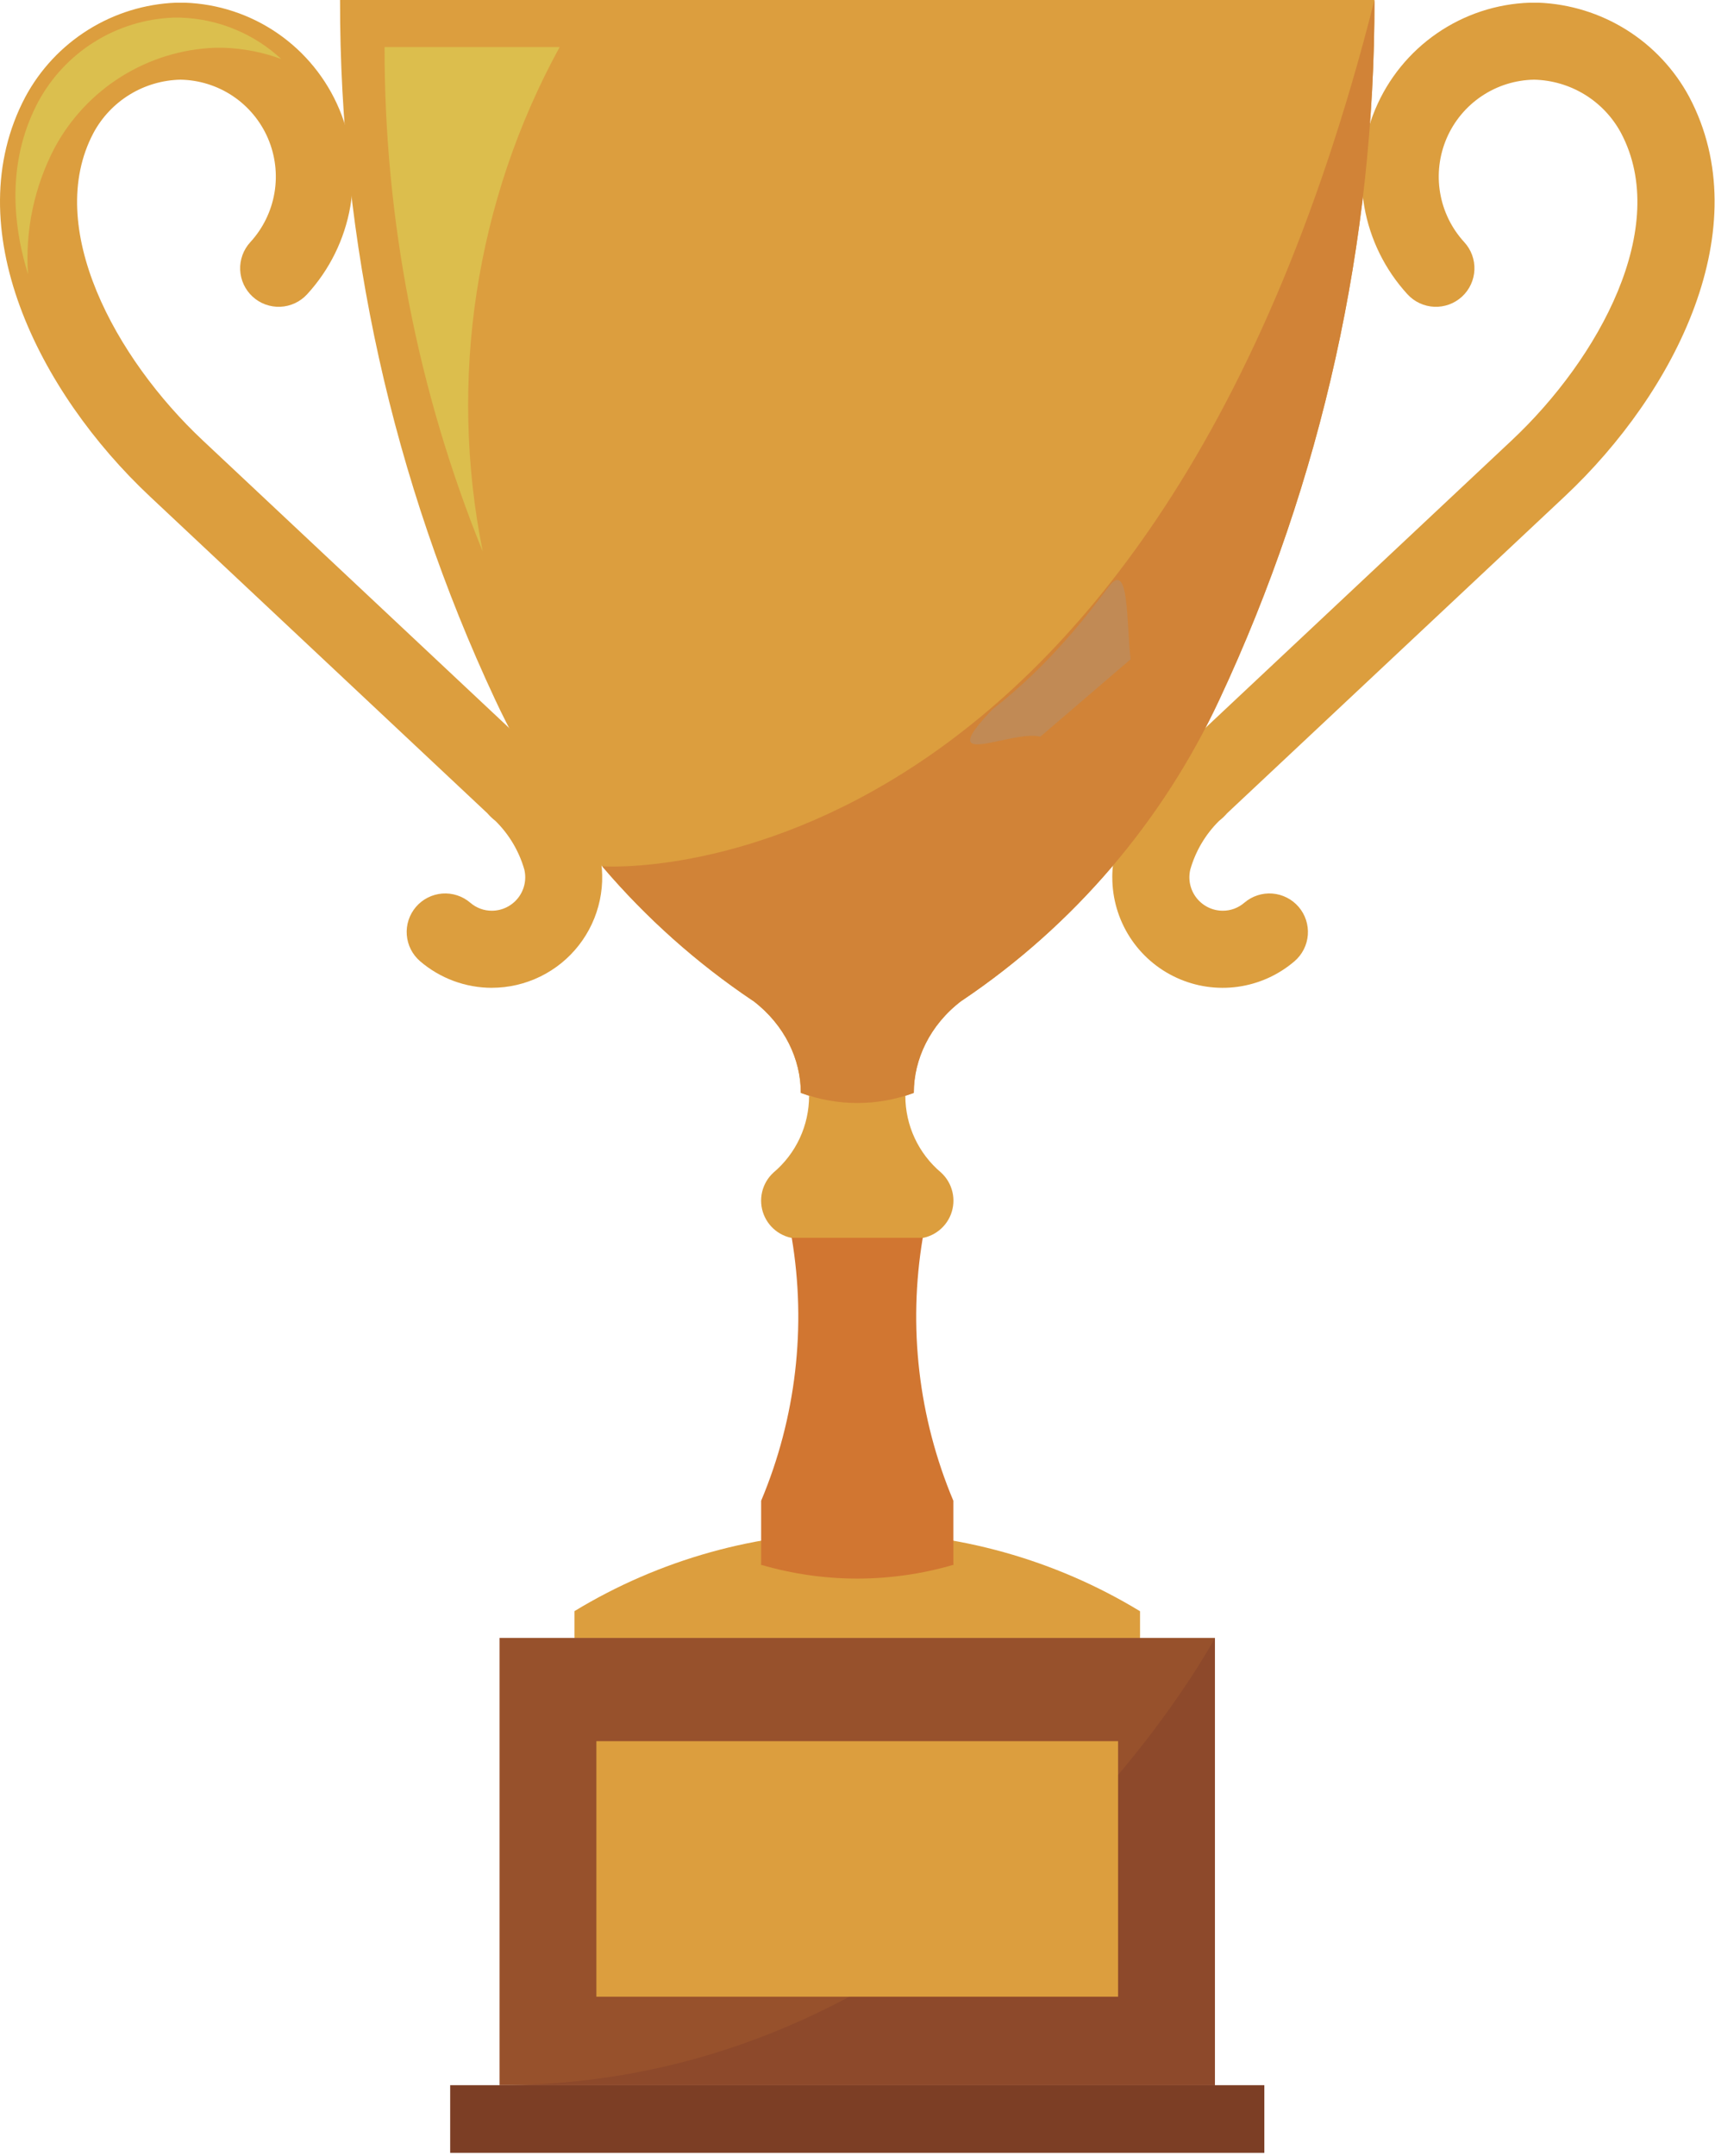 <svg width="144" height="181" viewBox="0 0 144 181" fill="none" xmlns="http://www.w3.org/2000/svg">
<path d="M71.978 128.621C63.606 128.608 55.392 130.898 48.234 135.242V137.502H95.723V135.25C88.566 130.903 80.352 128.61 71.978 128.621Z" fill="#DC9E3E"/>
<path d="M102.009 137.493H41.946V175.035H102.009V137.493Z" fill="#97512C"/>
<path d="M106.16 175.035H37.799V180.716H106.16V175.035Z" fill="#7C3E25"/>
<path d="M76.725 91.744C73.664 92.881 70.296 92.881 67.236 91.744V91.725C67.236 88.947 65.903 86.05 63.234 84.017L63.184 83.991C53.807 77.688 46.33 68.942 41.561 58.699C32.963 40.326 28.522 20.285 28.552 0H115.406C115.435 20.286 110.991 40.329 102.392 58.701C97.623 68.945 90.146 77.691 80.769 83.994L80.721 84.02C78.052 86.052 76.719 88.949 76.719 91.728L76.725 91.744Z" fill="#DC9E3E"/>
<path d="M76.017 91.985C76.016 93.21 76.284 94.421 76.8 95.533C77.317 96.645 78.07 97.63 79.008 98.42C79.486 98.854 79.822 99.423 79.97 100.052C80.119 100.68 80.073 101.339 79.839 101.942C79.605 102.544 79.193 103.061 78.659 103.424C78.125 103.788 77.493 103.981 76.847 103.977H67.109C66.465 103.979 65.835 103.786 65.303 103.424C64.77 103.061 64.36 102.546 64.125 101.946C63.891 101.346 63.844 100.689 63.99 100.061C64.136 99.434 64.468 98.865 64.943 98.43C65.881 97.64 66.634 96.655 67.151 95.544C67.667 94.432 67.935 93.221 67.934 91.995L76.017 91.985Z" fill="#DC9E3E"/>
<path d="M80.072 131.347C74.788 132.898 69.17 132.898 63.886 131.347L63.909 131.271V125.978C66.839 119.012 67.73 111.357 66.479 103.904H77.479C76.228 111.357 77.119 119.012 80.048 125.978V131.276L80.072 131.347Z" fill="#D17631"/>
<path d="M41.299 82.92C39.089 82.918 36.953 82.127 35.275 80.689C34.624 80.13 34.221 79.335 34.156 78.48C34.09 77.624 34.368 76.778 34.927 76.126C35.485 75.475 36.28 75.073 37.136 75.007C37.991 74.942 38.838 75.219 39.489 75.778C39.994 76.214 40.639 76.453 41.307 76.448C41.728 76.446 42.144 76.35 42.523 76.165C42.902 75.98 43.235 75.712 43.496 75.381C43.758 75.051 43.941 74.665 44.033 74.254C44.125 73.842 44.123 73.415 44.028 73.004C43.585 71.452 42.748 70.041 41.597 68.908C41.349 68.714 41.12 68.497 40.914 68.259L12.599 41.685C3.217 32.883 -3.66 19.096 2.123 8.145C3.36 5.838 5.179 3.893 7.399 2.504C9.62 1.115 12.164 0.329 14.781 0.225C14.857 0.225 14.936 0.225 15.016 0.225H15.278C15.357 0.225 15.433 0.225 15.509 0.225C18.302 0.319 21.01 1.211 23.312 2.798C25.613 4.384 27.411 6.597 28.492 9.174C29.574 11.752 29.893 14.585 29.413 17.339C28.932 20.092 27.671 22.65 25.781 24.709C25.493 25.021 25.147 25.274 24.762 25.453C24.376 25.632 23.959 25.734 23.535 25.752C23.11 25.769 22.686 25.703 22.287 25.558C21.888 25.412 21.522 25.189 21.209 24.901C20.896 24.613 20.643 24.267 20.464 23.882C20.285 23.496 20.184 23.08 20.166 22.655C20.148 22.231 20.214 21.807 20.36 21.408C20.506 21.009 20.729 20.642 21.017 20.329C22.078 19.173 22.783 17.735 23.045 16.188C23.308 14.64 23.117 13.05 22.497 11.608C21.876 10.167 20.852 8.935 19.547 8.062C18.243 7.19 16.714 6.713 15.145 6.689C13.64 6.722 12.171 7.154 10.888 7.941C9.605 8.728 8.554 9.841 7.843 11.168C3.673 19.062 9.676 30.075 17.025 36.968L45.434 63.628C45.516 63.701 45.584 63.772 45.641 63.835C45.699 63.898 45.788 63.955 45.856 64.021C47.965 66.004 49.491 68.528 50.267 71.318C50.275 71.343 50.282 71.368 50.288 71.394C50.629 72.76 50.655 74.187 50.363 75.565C50.071 76.943 49.469 78.237 48.603 79.347C47.737 80.458 46.629 81.357 45.363 81.975C44.097 82.594 42.708 82.916 41.299 82.918V82.92ZM40.995 68.335H41.008H40.995Z" fill="#DC9E3E"/>
<path d="M93.392 73.654C93.392 72.892 93.486 72.133 93.67 71.394C93.675 71.368 93.682 71.343 93.691 71.318C94.466 68.528 95.992 66.004 98.101 64.021C98.169 63.955 98.243 63.895 98.316 63.835C98.389 63.775 98.442 63.701 98.523 63.628L126.929 36.968C134.276 30.075 140.287 19.062 136.112 11.168C135.401 9.842 134.35 8.729 133.068 7.942C131.785 7.155 130.317 6.723 128.813 6.689C127.244 6.714 125.716 7.192 124.413 8.066C123.109 8.939 122.086 10.17 121.466 11.612C120.847 13.053 120.657 14.643 120.92 16.189C121.183 17.736 121.887 19.174 122.948 20.329C123.529 20.961 123.835 21.798 123.799 22.655C123.763 23.512 123.388 24.32 122.756 24.901C122.124 25.482 121.288 25.788 120.43 25.752C119.573 25.715 118.765 25.34 118.184 24.709C116.294 22.65 115.033 20.092 114.553 17.339C114.072 14.585 114.391 11.752 115.473 9.174C116.554 6.597 118.352 4.384 120.653 2.798C122.955 1.211 125.663 0.319 128.456 0.225C128.532 0.225 128.608 0.225 128.687 0.225H128.949C129.029 0.225 129.108 0.225 129.184 0.225C131.801 0.329 134.346 1.115 136.566 2.504C138.786 3.893 140.605 5.838 141.842 8.145C147.628 19.096 140.75 32.883 131.366 41.685L103.041 68.259C102.835 68.497 102.607 68.714 102.36 68.908C101.213 70.042 100.379 71.453 99.94 73.004C99.844 73.415 99.842 73.842 99.934 74.254C100.026 74.665 100.21 75.051 100.471 75.381C100.733 75.712 101.065 75.98 101.444 76.165C101.824 76.35 102.239 76.446 102.661 76.448C103.328 76.453 103.974 76.214 104.479 75.778C105.13 75.219 105.976 74.942 106.832 75.007C107.688 75.073 108.482 75.475 109.041 76.126C109.6 76.778 109.877 77.624 109.812 78.48C109.747 79.335 109.344 80.13 108.693 80.689C107.347 81.842 105.699 82.586 103.944 82.831C102.189 83.077 100.4 82.814 98.79 82.073C97.179 81.333 95.815 80.146 94.859 78.654C93.903 77.161 93.395 75.426 93.395 73.654H93.392Z" fill="#DC9E3E"/>
<path d="M46.99 3.952H32.289C32.271 18.468 35.071 32.849 40.533 46.297C37.632 31.863 39.919 16.867 46.99 3.952Z" fill="#DCBE4D"/>
<path d="M41.946 175.036H102.012V137.501C102.012 137.501 81.931 175.036 41.946 175.036Z" fill="#8D492B"/>
<path d="M93.879 146.157H50.075V167.608H93.879V146.157Z" fill="#DC9E3E"/>
<path d="M4.579 12.422C5.894 9.971 7.827 7.905 10.185 6.43C12.543 4.954 15.246 4.12 18.026 4.01C18.107 4.01 18.191 4.01 18.275 4.01H18.537C18.618 4.01 18.699 4.01 18.78 4.01C20.433 4.064 22.066 4.383 23.618 4.955C21.313 2.818 18.315 1.584 15.174 1.48C15.105 1.48 15.037 1.48 14.969 1.48H14.742C14.668 1.48 14.6 1.48 14.529 1.48C12.186 1.573 9.908 2.277 7.92 3.521C5.932 4.765 4.303 6.506 3.194 8.572C0.816 13.074 0.837 18.111 2.351 23.006C2.106 19.34 2.877 15.678 4.579 12.422Z" fill="#DBBF4E"/>
<path d="M50.568 72.721C54.241 77.035 58.489 80.824 63.192 83.983L63.242 84.01C65.91 86.042 67.243 88.939 67.243 91.718V91.736C70.304 92.873 73.672 92.873 76.733 91.736V91.718C76.733 88.939 78.066 86.042 80.734 84.01L80.782 83.983C90.159 77.68 97.636 68.934 102.405 58.691C110.998 40.32 115.437 20.281 115.406 0C96.216 76.019 50.777 72.721 50.568 72.721Z" fill="#D18337"/>
<path d="M93.089 49.253C91.465 51.418 88.218 55.747 83.348 59.535C78.187 64.854 84.945 61.224 87.353 61.838L94.93 55.343C94.569 52.276 94.833 46.929 93.09 49.252L93.089 49.253Z" fill="#999999" fill-opacity="0.3"/>
</svg>
